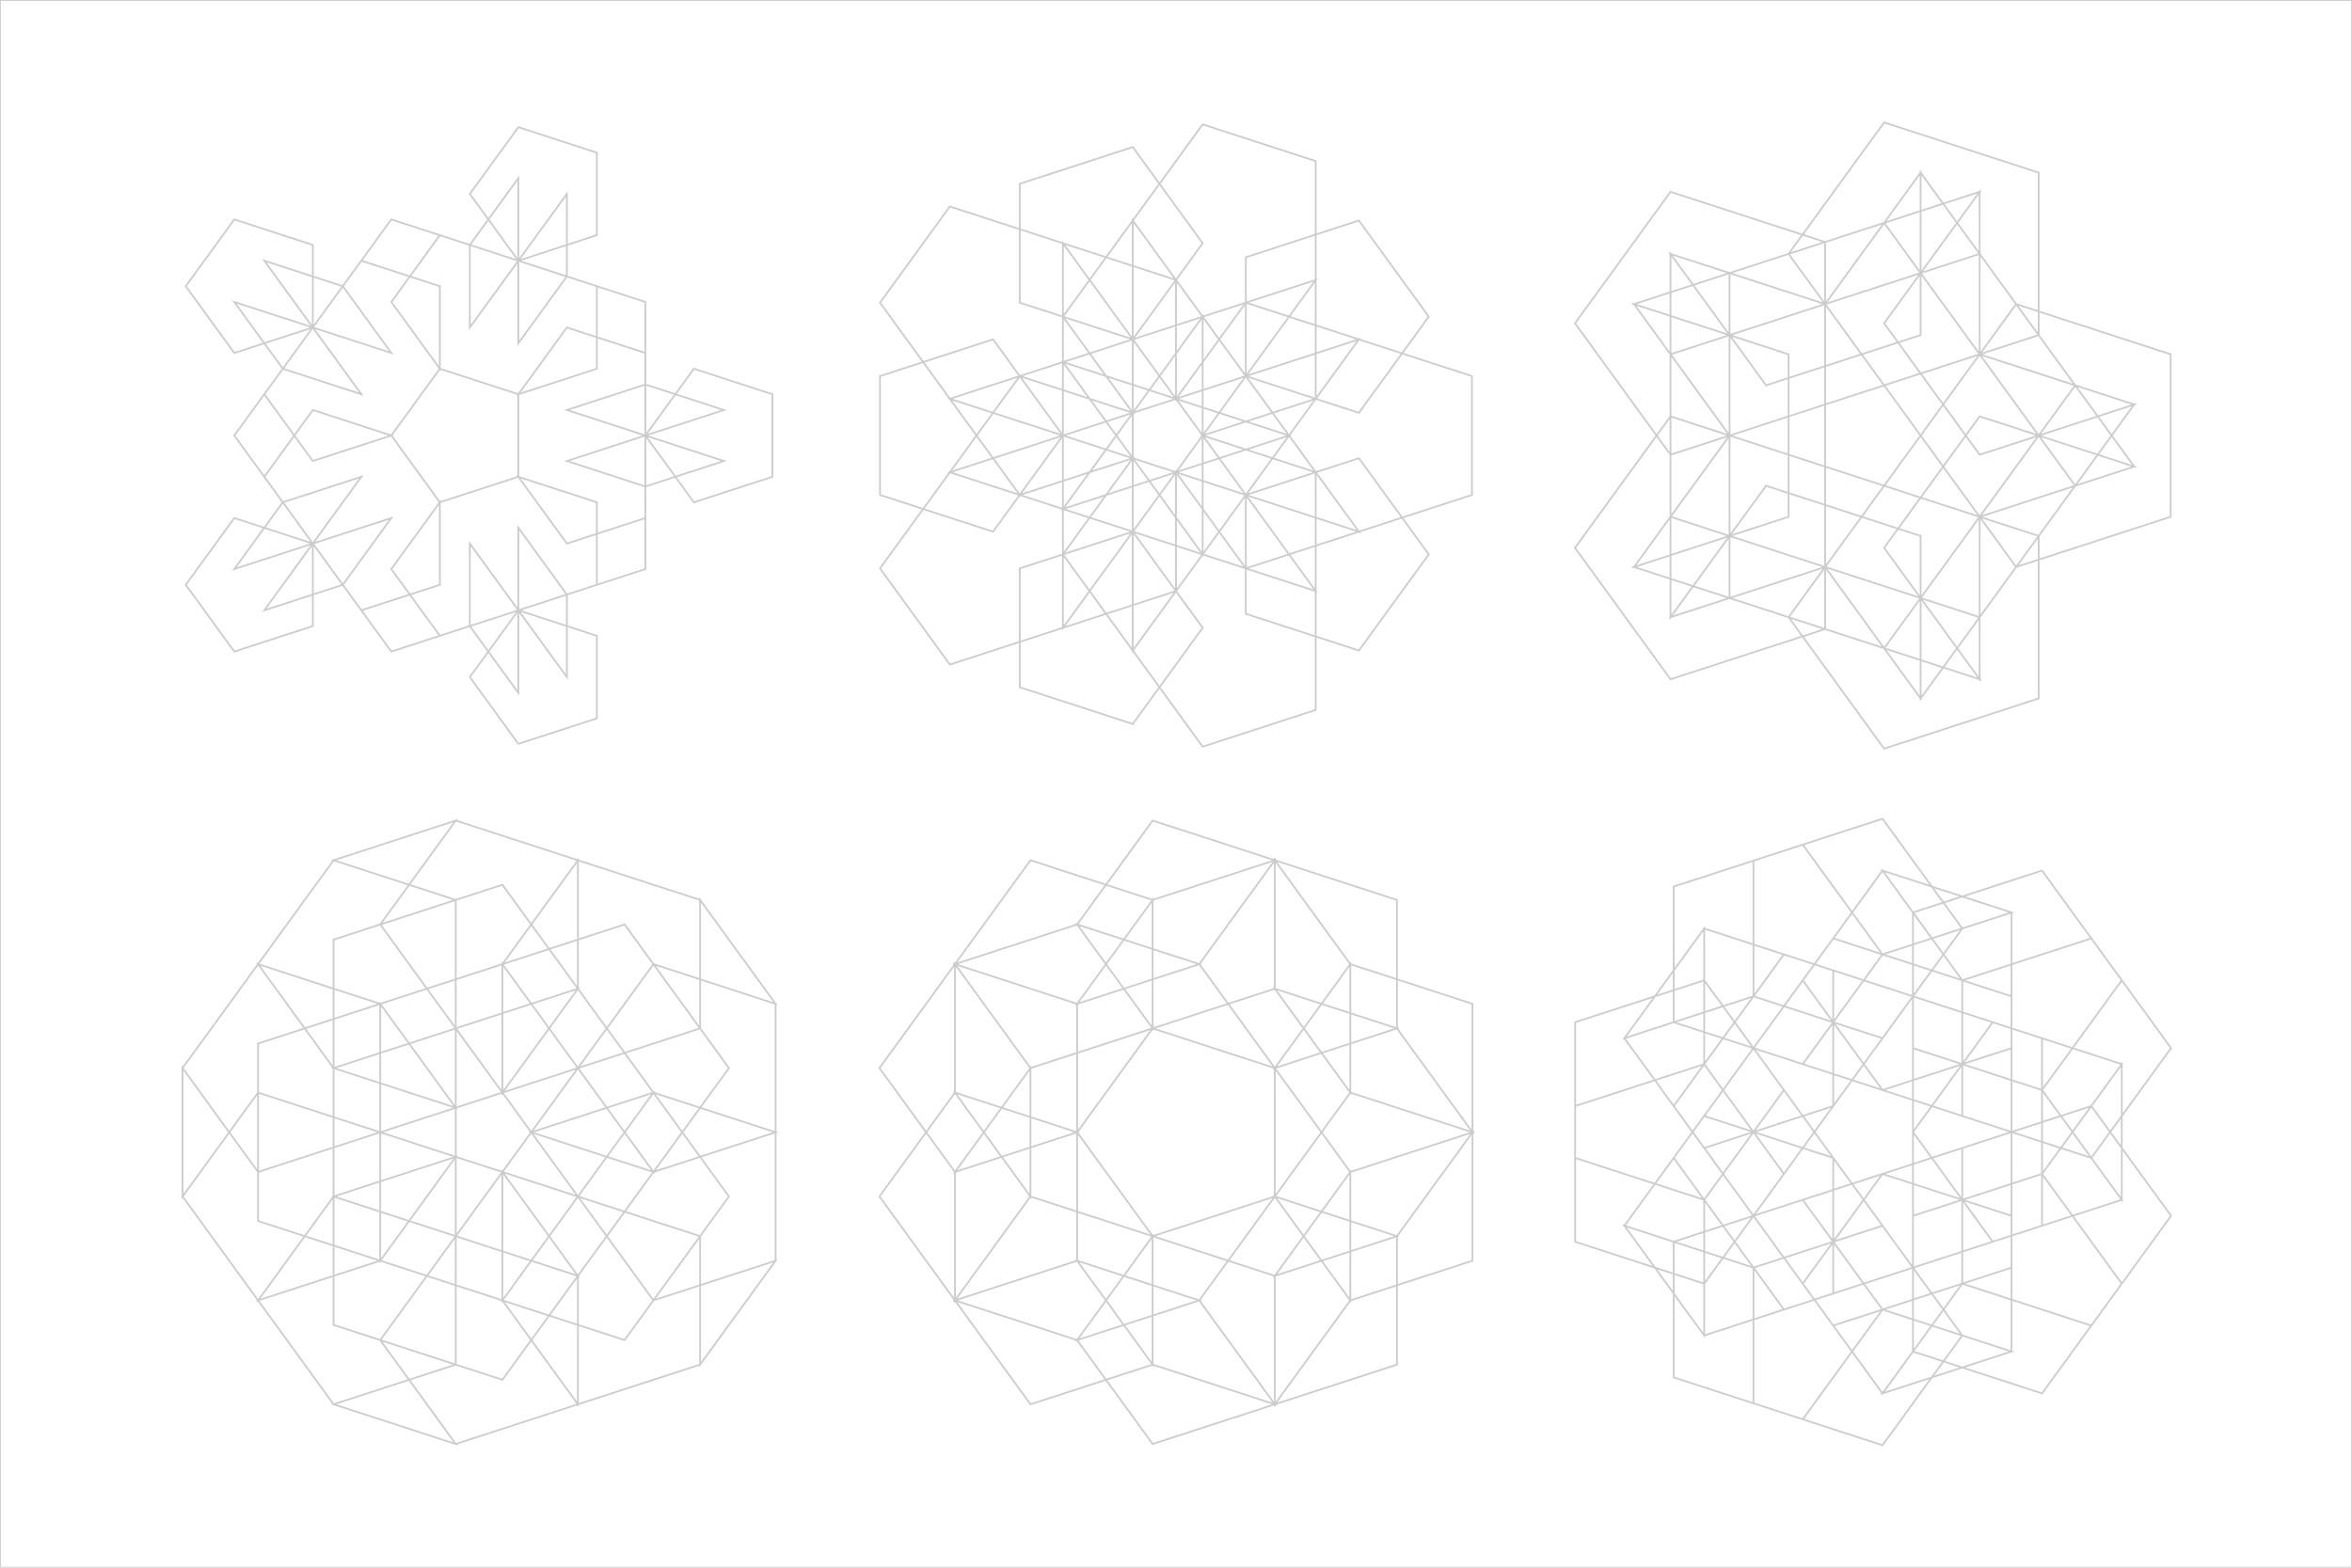 <svg version="1.1" xmlns="http://www.w3.org/2000/svg" xmlns:xlink="http://www.w3.org/1999/xlink" width="1350" height="900"><defs/><g><path fill="rgb(0,0,0)" stroke="#cccccc" paint-order="fill stroke markers" d=" M 0 0 L 1350 0 L 1350 900 L 0 900 Z" fill-opacity="0" stroke-miterlimit="10"/><path fill="rgb(0,0,0)" stroke="#cccccc" paint-order="fill stroke markers" d=" M 342.583 87.642 L 342.583 87.643 L 342.584 87.643 L 342.584 135.025 L 342.583 135.025 L 342.583 135.026 L 325.371 140.618 L 325.371 158.715 L 370.433 173.356 L 370.434 173.357 L 370.434 220.739 L 387.645 226.331 L 398.283 211.69 L 398.283 211.689 L 398.284 211.689 L 443.347 226.331 L 443.347 226.332 L 443.347 273.714 L 443.347 273.715 L 398.284 288.357 L 398.283 288.356 L 387.645 273.715 L 370.434 279.307 L 370.434 326.688 L 370.433 326.689 L 325.371 341.331 L 325.371 359.428 L 342.583 365.02 L 342.584 365.021 L 342.584 412.403 L 342.583 412.404 L 297.52 427.046 L 297.519 427.045 L 297.519 427.045 L 269.669 388.713 L 269.669 388.711 L 280.306 374.07 L 269.669 359.43 L 224.607 374.071 L 224.606 374.071 L 196.756 335.739 L 179.545 341.331 L 179.545 359.428 L 179.544 359.429 L 134.481 374.071 L 134.48 374.071 L 106.63 335.738 L 106.63 335.737 L 106.63 335.737 L 134.48 297.404 L 134.481 297.404 L 151.693 302.996 L 162.33 288.356 L 134.48 250.023 L 134.48 250.022 L 162.33 211.69 L 151.693 197.05 L 134.481 202.642 L 134.48 202.642 L 106.63 164.309 L 106.63 164.308 L 134.48 125.975 L 134.481 125.975 L 134.481 125.975 L 179.544 140.616 L 179.545 140.617 L 179.545 158.715 L 196.756 164.307 L 224.606 125.975 L 224.607 125.975 L 224.607 125.975 L 269.669 140.616 L 280.306 125.976 L 269.669 111.334 L 269.669 111.333 L 297.519 73 L 297.52 73 Z M 297.521 397.761 L 297.52 397.762 L 297.519 397.762 L 280.307 374.072 L 269.671 388.712 L 297.52 427.044 L 342.582 412.402 L 342.582 365.022 L 325.371 359.43 L 325.371 388.712 L 325.37 388.713 L 325.369 388.713 L 297.521 350.382 Z M 280.309 374.07 L 297.519 397.758 L 297.519 350.382 Z M 325.369 388.709 L 325.369 359.429 L 297.523 350.381 Z M 106.632 335.737 L 134.481 374.069 L 179.543 359.428 L 179.543 341.332 L 151.694 350.38 L 151.693 350.38 L 151.693 350.379 L 179.541 312.048 L 134.481 326.689 L 134.48 326.689 L 134.48 326.688 L 151.692 302.998 L 134.481 297.406 Z M 207.396 350.38 L 224.607 374.069 L 252.455 365.021 L 235.244 341.331 Z M 269.671 359.429 L 280.307 374.068 L 297.517 350.381 Z M 252.458 288.356 L 252.458 335.737 L 252.457 335.738 L 235.246 341.331 L 252.457 365.02 L 269.669 359.428 L 269.669 312.047 L 269.669 312.046 L 269.67 312.046 L 297.519 350.376 L 297.519 302.997 L 297.52 302.996 L 297.521 302.997 L 325.371 341.329 L 342.582 335.737 L 342.582 306.455 L 325.371 312.047 L 325.369 312.047 L 297.52 273.715 Z M 269.671 359.427 L 297.518 350.379 L 269.671 312.05 Z M 297.523 350.379 L 325.369 359.427 L 325.369 341.332 Z M 179.544 264.666 L 179.543 264.665 L 168.906 250.025 L 151.695 273.714 L 162.332 288.354 L 207.394 273.713 L 207.395 273.713 L 207.395 273.714 L 179.547 312.045 L 224.606 297.404 L 224.608 297.404 L 224.608 297.405 L 196.758 335.737 L 207.395 350.378 L 235.243 341.33 L 224.606 326.689 L 224.606 326.688 L 252.456 288.356 L 224.606 250.024 Z M 297.521 350.378 L 325.369 341.33 L 297.521 303 Z M 151.696 350.377 L 179.543 341.329 L 179.543 312.05 Z M 224.608 326.688 L 235.245 341.329 L 252.456 335.737 L 252.456 288.359 Z M 179.545 341.329 L 196.755 335.737 L 179.545 312.05 Z M 342.584 306.455 L 342.584 335.736 L 370.432 326.688 L 370.432 297.406 Z M 179.546 312.047 L 196.756 335.736 L 224.604 297.407 Z M 134.484 326.686 L 179.541 312.047 L 151.694 302.999 Z M 325.371 312.045 L 342.582 306.453 L 342.582 288.356 L 297.523 273.716 Z M 162.333 288.356 L 179.544 312.045 L 207.392 273.716 Z M 151.695 302.997 L 179.541 312.045 L 162.331 288.357 Z M 342.584 211.69 L 342.583 211.691 L 297.521 226.333 L 297.521 273.713 L 342.583 288.355 L 342.584 288.356 L 342.584 306.452 L 370.432 297.404 L 370.432 279.307 L 325.37 264.666 L 325.369 264.664 L 325.37 264.664 L 370.43 250.023 L 325.37 235.382 L 325.369 235.381 L 325.37 235.38 L 370.432 220.739 L 370.432 202.642 L 342.584 193.593 Z M 224.608 250.023 L 252.457 288.354 L 297.519 273.713 L 297.519 226.333 L 252.457 211.691 Z M 387.647 226.331 L 415.496 235.38 L 415.497 235.381 L 415.496 235.382 L 370.436 250.023 L 415.496 264.664 L 415.497 264.665 L 415.496 264.666 L 387.647 273.714 L 398.284 288.354 L 443.345 273.713 L 443.345 226.333 L 398.284 211.691 Z M 370.434 279.305 L 387.644 273.713 L 370.434 250.026 Z M 325.373 264.665 L 370.432 279.305 L 370.432 250.024 Z M 387.646 273.713 L 415.493 264.665 L 370.436 250.025 Z M 134.482 250.023 L 151.694 273.712 L 168.905 250.023 L 151.694 226.334 Z M 168.907 250.023 L 179.544 264.663 L 224.603 250.023 L 179.544 235.382 Z M 196.758 164.308 L 224.608 202.64 L 224.607 202.642 L 224.606 202.642 L 179.547 188.001 L 207.395 226.331 L 207.395 226.333 L 207.394 226.333 L 162.332 211.691 L 151.695 226.332 L 168.906 250.021 L 179.543 235.38 L 179.544 235.38 L 224.606 250.022 L 252.456 211.69 L 224.606 173.358 L 224.606 173.357 L 235.243 158.716 L 207.395 149.668 Z M 325.373 235.381 L 370.432 250.022 L 370.432 220.741 Z M 370.436 250.021 L 415.493 235.381 L 387.646 226.333 Z M 370.434 250.02 L 387.644 226.332 L 370.434 220.741 Z M 235.246 158.715 L 252.457 164.307 L 252.458 164.308 L 252.458 211.689 L 297.52 226.331 L 325.369 187.999 L 325.371 187.998 L 342.582 193.591 L 342.582 164.309 L 325.371 158.717 L 297.521 197.049 L 297.519 197.049 L 297.519 197.048 L 297.519 149.67 L 269.67 188 L 269.669 188 L 269.669 187.999 L 269.669 140.618 L 252.457 135.026 Z M 162.333 211.69 L 207.392 226.33 L 179.544 188.001 Z M 297.523 226.33 L 342.582 211.689 L 342.582 193.593 L 325.371 188 Z M 151.695 197.049 L 162.331 211.688 L 179.541 188.001 Z M 224.608 173.357 L 252.456 211.687 L 252.456 164.309 L 235.245 158.717 Z M 106.632 164.308 L 134.481 202.64 L 151.692 197.048 L 134.48 173.358 L 134.48 173.357 L 134.481 173.356 L 179.541 187.997 L 151.693 149.667 L 151.693 149.666 L 151.694 149.666 L 179.543 158.714 L 179.543 140.618 L 134.481 125.977 Z M 342.584 193.591 L 370.432 202.64 L 370.432 173.358 L 342.584 164.31 Z M 179.546 187.999 L 224.604 202.639 L 196.756 164.31 Z M 151.694 197.047 L 179.541 187.999 L 134.484 173.359 Z M 297.521 197.045 L 325.369 158.716 L 297.521 149.668 Z M 179.545 187.996 L 196.755 164.309 L 179.545 158.717 Z M 269.671 187.996 L 297.518 149.667 L 269.671 140.619 Z M 179.543 187.996 L 179.543 158.716 L 151.696 149.668 Z M 207.396 149.666 L 235.244 158.714 L 252.455 135.025 L 224.607 125.977 Z M 297.523 149.667 L 325.369 158.714 L 325.369 140.619 Z M 297.523 149.665 L 325.369 140.617 L 325.369 111.337 Z M 269.671 140.617 L 297.517 149.665 L 280.307 125.977 Z M 280.309 125.976 L 297.519 149.663 L 297.519 102.288 Z M 269.671 111.334 L 280.307 125.974 L 297.519 102.284 L 297.52 102.284 L 297.521 102.285 L 297.521 149.663 L 325.369 111.333 L 325.371 111.333 L 325.371 111.334 L 325.371 140.616 L 342.582 135.024 L 342.582 87.644 L 297.52 73.002 Z" fill-opacity="0" stroke-miterlimit="10"/><path fill="rgb(0,0,0)" stroke="#cccccc" paint-order="fill stroke markers" d=" M 755.193 92.487 L 755.194 92.488 L 755.194 134.655 L 779.979 126.602 L 779.98 126.602 L 779.98 126.602 L 820.085 181.802 L 820.085 181.803 L 804.767 202.886 L 844.871 215.917 L 844.871 215.918 L 844.871 284.148 L 844.871 284.149 L 804.767 297.18 L 820.085 318.263 L 820.085 318.264 L 820.085 318.264 L 779.98 373.464 L 779.979 373.464 L 755.194 365.411 L 755.194 407.578 L 755.193 407.579 L 690.302 428.663 L 690.301 428.663 L 665.516 394.549 L 650.198 415.632 L 650.197 415.632 L 650.197 415.633 L 585.306 394.548 L 585.305 394.547 L 585.305 368.487 L 545.202 381.517 L 545.201 381.517 L 505.096 326.317 L 505.096 326.316 L 529.881 292.202 L 505.096 284.149 L 505.096 284.148 L 505.096 215.918 L 505.096 215.917 L 529.881 207.864 L 505.096 173.75 L 505.096 173.748 L 545.201 118.549 L 545.201 118.549 L 545.202 118.549 L 585.305 131.579 L 585.305 105.519 L 585.306 105.518 L 585.306 105.518 L 650.197 84.433 L 650.198 84.434 L 665.516 105.517 L 690.301 71.403 L 690.302 71.402 Z M 674.985 339.348 L 690.303 360.432 L 690.303 360.432 L 690.303 360.433 L 665.517 394.547 L 690.303 428.661 L 755.192 407.577 L 755.192 365.41 L 715.088 352.38 L 715.087 352.379 L 715.087 326.318 L 690.303 318.265 Z M 585.307 368.486 L 585.307 394.547 L 650.197 415.63 L 665.515 394.547 L 634.878 352.38 Z M 650.199 373.463 L 665.516 394.546 L 690.301 360.432 L 674.983 339.349 Z M 569.988 305.233 L 569.987 305.233 L 529.883 292.203 L 505.098 326.317 L 545.202 381.515 L 585.305 368.485 L 585.305 326.317 L 585.306 326.316 L 610.091 318.263 L 610.091 292.202 L 585.307 284.149 Z M 755.194 313.287 L 755.194 365.409 L 779.979 373.462 L 820.083 318.263 L 804.765 297.18 Z M 650.198 347.402 L 650.198 373.46 L 674.981 339.35 Z M 634.88 352.379 L 650.196 373.46 L 650.196 347.403 Z M 585.307 326.318 L 585.307 368.484 L 610.091 360.431 L 610.091 318.265 Z M 715.089 352.378 L 755.192 365.408 L 755.192 339.348 L 715.089 326.318 Z M 610.095 360.43 L 634.877 352.378 L 625.411 339.349 Z M 610.093 360.429 L 625.41 339.348 L 610.093 318.266 Z M 625.412 339.348 L 634.879 352.377 L 650.196 347.401 L 650.196 305.236 Z M 650.198 347.4 L 674.982 339.347 L 650.198 305.236 Z M 610.094 318.264 L 625.411 339.346 L 650.195 305.234 Z M 715.091 326.317 L 755.19 339.346 L 739.874 318.265 Z M 674.984 339.345 L 690.3 318.264 L 674.984 313.287 Z M 739.876 318.264 L 755.192 339.345 L 755.192 313.287 Z M 674.982 339.345 L 674.982 313.287 L 650.2 305.234 Z M 715.089 326.315 L 739.873 318.263 L 715.089 284.151 Z M 690.304 318.263 L 715.086 326.315 L 699.77 305.234 Z M 699.771 305.233 L 715.087 326.314 L 715.087 284.151 Z M 739.875 318.262 L 755.192 313.285 L 755.192 297.18 L 715.091 284.15 Z M 610.095 318.261 L 650.194 305.233 L 625.412 297.18 Z M 674.984 313.285 L 690.299 318.261 L 674.984 297.182 Z M 610.093 318.26 L 625.41 297.18 L 610.093 292.203 Z M 674.984 297.179 L 690.301 318.26 L 690.301 292.202 L 674.984 271.12 Z M 690.303 318.26 L 699.768 305.233 L 690.303 292.205 Z M 755.194 313.285 L 779.976 305.233 L 755.194 297.18 Z M 650.199 305.232 L 674.982 313.285 L 674.982 297.179 L 665.516 284.15 Z M 529.884 292.201 L 569.987 305.231 L 585.305 284.149 L 545.202 271.118 Z M 755.195 271.118 L 779.98 305.231 L 804.764 297.178 L 779.979 263.065 Z M 634.879 284.149 L 625.413 297.178 L 650.196 305.231 L 650.196 279.172 Z M 690.303 292.201 L 699.77 305.231 L 715.087 284.149 L 690.303 276.096 Z M 755.194 297.178 L 779.977 305.231 L 755.194 271.12 Z M 650.198 279.172 L 650.198 305.229 L 665.515 284.148 L 659.664 276.096 Z M 779.98 237.003 L 779.979 237.003 L 755.193 228.95 L 739.876 250.033 L 755.193 271.116 L 779.979 263.063 L 779.98 263.063 L 804.766 297.178 L 844.869 284.147 L 844.869 215.918 L 804.766 202.888 Z M 610.096 292.202 L 625.411 297.178 L 634.876 284.15 Z M 715.091 284.148 L 755.192 297.178 L 755.192 271.119 Z M 665.517 284.148 L 674.982 297.176 L 674.982 271.12 Z M 505.098 215.918 L 505.098 284.147 L 529.882 292.2 L 560.519 250.033 L 529.882 207.865 Z M 585.31 284.148 L 610.091 292.2 L 610.091 276.096 Z M 625.412 271.118 L 610.095 292.2 L 634.878 284.147 L 650.195 263.066 Z M 690.301 292.199 L 690.301 276.095 L 674.986 271.119 Z M 610.093 276.095 L 610.093 292.199 L 625.409 271.119 Z M 569.989 263.064 L 585.306 284.146 L 610.09 250.035 Z M 699.771 263.064 L 715.088 284.146 L 730.405 263.064 L 715.088 258.088 Z M 659.666 276.095 L 665.516 284.146 L 674.981 271.119 Z M 634.881 284.146 L 650.196 279.17 L 650.196 263.067 Z M 690.303 266.141 L 690.303 276.094 L 715.086 284.146 L 699.769 263.065 Z M 545.205 271.117 L 585.304 284.146 L 569.987 263.065 Z M 585.309 284.146 L 610.091 276.094 L 610.091 250.036 Z M 715.091 284.146 L 755.19 271.117 L 730.407 263.065 Z M 650.198 279.169 L 659.663 276.094 L 650.198 263.067 Z M 659.665 276.093 L 674.98 271.117 L 650.2 263.066 Z M 674.987 271.117 L 690.301 276.093 L 690.301 266.141 Z M 610.093 276.093 L 625.411 271.116 L 634.877 258.087 L 610.093 250.034 Z M 650.198 237.003 L 650.198 263.063 L 674.983 271.116 L 690.301 250.033 L 674.983 228.95 Z M 545.204 271.115 L 569.986 263.063 L 560.52 250.035 Z M 625.414 271.115 L 650.194 263.064 L 634.879 258.088 Z M 674.986 271.115 L 690.301 266.139 L 690.301 250.036 Z M 730.409 263.063 L 755.19 271.115 L 739.874 250.035 Z M 690.303 266.139 L 699.768 263.063 L 690.303 250.036 Z M 560.521 250.033 L 569.988 263.063 L 610.089 250.033 L 569.988 237.003 Z M 699.77 263.063 L 715.085 258.086 L 690.305 250.035 Z M 715.091 258.086 L 730.407 263.063 L 739.872 250.035 Z M 634.88 258.086 L 650.195 263.062 L 640.73 250.035 Z M 640.731 250.033 L 650.196 263.061 L 650.196 237.005 Z M 690.305 250.033 L 715.088 258.085 L 739.871 250.033 L 715.088 241.98 Z M 610.096 250.033 L 634.878 258.085 L 640.729 250.033 L 634.878 241.981 Z M 610.093 250.032 L 634.877 241.979 L 625.411 228.949 L 610.093 223.973 Z M 730.409 237.003 L 739.874 250.031 L 755.19 228.95 Z M 560.52 250.031 L 569.986 237.003 L 545.204 228.95 Z M 634.88 241.98 L 640.73 250.031 L 650.195 237.004 Z M 690.305 250.031 L 715.085 241.979 L 699.77 237.003 Z M 569.989 237.002 L 610.09 250.031 L 585.306 215.919 Z M 715.091 241.979 L 739.872 250.031 L 730.407 237.003 Z M 690.301 250.03 L 690.301 233.927 L 674.986 228.95 Z M 610.091 250.03 L 610.091 223.972 L 585.309 215.92 Z M 690.303 250.03 L 699.768 237.003 L 690.303 233.927 Z M 699.771 237.002 L 715.088 241.978 L 730.405 237.002 L 715.088 215.919 Z M 634.879 241.978 L 650.194 237.002 L 625.414 228.95 Z M 545.205 228.949 L 569.987 237.001 L 585.304 215.92 Z M 690.303 223.972 L 690.303 233.925 L 699.769 237.001 L 715.086 215.92 Z M 730.407 237.001 L 755.19 228.949 L 715.091 215.92 Z M 755.195 228.948 L 779.979 237.001 L 804.764 202.887 L 779.98 194.835 Z M 650.2 237 L 674.98 228.949 L 659.665 223.972 Z M 625.412 228.948 L 650.195 237 L 634.878 215.919 L 610.095 207.866 Z M 650.198 236.999 L 659.663 223.972 L 650.198 220.896 Z M 650.196 236.999 L 650.196 220.896 L 634.881 215.92 Z M 674.987 228.949 L 690.301 233.925 L 690.301 223.973 Z M 529.884 207.865 L 545.202 228.947 L 585.305 215.917 L 569.987 194.835 Z M 715.091 215.918 L 755.192 228.947 L 755.192 202.888 Z M 610.093 223.971 L 625.409 228.947 L 610.093 207.867 Z M 659.666 223.971 L 674.981 228.947 L 665.516 215.919 Z M 674.986 228.947 L 690.301 223.971 L 690.301 207.867 Z M 674.984 202.887 L 674.984 228.946 L 690.301 207.864 L 690.301 181.806 Z M 755.194 202.888 L 755.194 228.946 L 779.977 194.835 Z M 665.517 215.918 L 674.982 228.946 L 674.982 202.89 Z M 650.198 220.894 L 659.664 223.97 L 665.515 215.918 L 650.198 194.836 Z M 690.303 207.865 L 690.303 223.97 L 715.087 215.917 L 699.77 194.835 Z M 585.31 215.918 L 610.091 223.97 L 610.091 207.866 Z M 625.413 202.887 L 634.879 215.917 L 650.196 220.894 L 650.196 194.835 Z M 505.098 173.749 L 529.883 207.863 L 569.987 194.832 L 569.988 194.833 L 569.988 194.833 L 585.307 215.917 L 610.091 207.864 L 610.091 181.803 L 585.306 173.75 L 585.305 173.749 L 585.305 131.581 L 545.202 118.551 Z M 650.199 194.834 L 665.516 215.916 L 674.982 202.887 L 674.982 186.781 Z M 610.096 207.864 L 634.876 215.916 L 625.411 202.888 Z M 715.091 215.916 L 755.192 202.886 L 755.192 186.781 L 739.875 181.804 Z M 699.771 194.833 L 715.087 215.915 L 715.087 173.752 Z M 715.089 215.915 L 739.873 181.803 L 715.089 173.75 Z M 610.093 207.863 L 625.41 202.886 L 610.093 181.806 Z M 690.303 207.861 L 699.768 194.833 L 690.303 181.806 Z M 625.412 202.886 L 650.194 194.833 L 610.095 181.804 Z M 755.194 134.657 L 755.194 186.779 L 804.765 202.886 L 820.083 181.803 L 779.979 126.604 Z M 755.194 202.886 L 779.976 194.833 L 755.194 186.781 Z M 674.984 186.781 L 674.984 202.884 L 690.299 181.804 Z M 690.304 181.803 L 699.77 194.832 L 715.086 173.751 Z M 650.2 194.831 L 674.982 186.779 L 674.982 160.721 Z M 610.094 181.802 L 650.195 194.831 L 625.411 160.72 Z M 625.412 160.718 L 650.196 194.83 L 650.196 152.665 L 634.879 147.689 Z M 650.198 194.83 L 674.982 160.719 L 650.198 152.666 Z M 739.876 181.802 L 755.192 186.779 L 755.192 160.721 Z M 674.984 186.779 L 690.3 181.802 L 674.984 160.721 Z M 665.517 105.519 L 690.303 139.633 L 690.303 139.634 L 674.985 160.718 L 690.303 181.801 L 715.087 173.748 L 715.087 147.687 L 715.088 147.686 L 755.192 134.656 L 755.192 92.488 L 690.303 71.405 Z M 715.091 173.749 L 739.874 181.801 L 755.19 160.72 Z M 585.307 173.748 L 610.091 181.801 L 610.091 139.635 L 585.307 131.582 Z M 610.093 181.799 L 625.41 160.718 L 610.093 139.637 Z M 715.089 147.688 L 715.089 173.748 L 755.192 160.717 L 755.192 134.658 Z M 625.411 160.716 L 634.877 147.688 L 610.095 139.636 Z M 650.199 126.603 L 674.983 160.716 L 690.301 139.634 L 665.516 105.52 Z M 650.198 152.664 L 674.981 160.716 L 650.198 126.606 Z M 634.88 147.687 L 650.196 152.663 L 650.196 126.606 Z M 585.307 105.519 L 585.307 131.58 L 634.878 147.686 L 665.515 105.519 L 650.197 84.435 Z" fill-opacity="0" stroke-miterlimit="10"/><path fill="rgb(0,0,0)" stroke="#cccccc" paint-order="fill stroke markers" d=" M 1170.164 99.113 L 1170.165 99.114 L 1170.165 178.784 L 1245.936 203.404 L 1245.937 203.405 L 1245.937 296.685 L 1245.936 296.686 L 1170.165 321.306 L 1170.165 400.976 L 1170.164 400.977 L 1081.449 429.802 L 1081.448 429.802 L 1034.619 365.347 L 958.848 389.967 L 958.847 389.966 L 904.018 314.501 L 904.018 314.5 L 950.847 250.045 L 904.018 185.59 L 904.018 185.589 L 958.847 110.124 L 958.848 110.123 L 1034.619 134.743 L 1081.448 70.288 L 1081.449 70.288 Z M 1157.221 325.511 L 1136.279 354.336 L 1136.279 389.966 L 1136.279 389.966 L 1136.279 389.966 L 1136.278 389.967 L 1136.278 389.967 L 1136.278 389.967 L 1136.278 389.967 L 1115.336 383.162 L 1102.393 400.977 L 1102.392 400.977 L 1102.392 400.977 L 1102.392 400.977 L 1102.391 400.977 L 1102.391 400.977 L 1102.391 400.977 L 1081.448 372.152 L 1047.563 361.142 L 1034.621 365.347 L 1081.449 429.8 L 1170.163 400.975 L 1170.163 321.306 Z M 1102.393 400.973 L 1115.334 383.162 L 1102.393 378.957 Z M 1102.391 400.973 L 1102.391 378.956 L 1081.452 372.153 Z M 904.02 314.5 L 958.848 389.965 L 1034.618 365.345 L 1026.62 354.337 L 992.734 343.327 L 958.848 354.337 L 958.848 354.337 L 958.847 354.337 L 958.847 354.336 L 958.847 354.336 L 958.847 354.336 L 958.847 354.336 L 958.847 332.316 L 937.905 325.511 L 937.905 325.511 L 937.905 325.511 L 937.905 325.511 L 937.904 325.51 L 937.904 325.51 L 937.904 325.51 L 958.847 296.685 L 958.847 261.056 L 950.849 250.047 Z M 1115.337 383.16 L 1136.275 389.964 L 1123.335 372.152 Z M 1123.336 372.151 L 1136.277 389.963 L 1136.277 354.339 Z M 1102.393 378.955 L 1115.335 383.16 L 1123.333 372.151 L 1102.393 343.329 Z M 1081.451 372.15 L 1102.391 378.954 L 1102.391 343.329 Z M 1123.335 372.149 L 1136.276 354.336 L 1102.394 343.327 Z M 1081.449 372.149 L 1102.39 343.326 L 1047.566 325.512 Z M 1047.564 361.14 L 1081.446 372.149 L 1047.564 325.514 Z M 1034.62 365.345 L 1047.56 361.14 L 1026.623 354.338 Z M 1026.622 354.335 L 1047.562 361.139 L 1047.562 325.514 Z M 992.737 343.325 L 1026.62 354.335 L 1047.56 325.512 Z M 1102.393 343.325 L 1136.277 354.334 L 1136.277 296.688 Z M 958.851 354.334 L 992.731 343.325 L 971.792 336.522 Z M 1136.279 354.333 L 1157.219 325.511 L 1136.279 296.688 Z M 958.849 354.333 L 971.79 336.521 L 958.849 332.317 Z M 971.793 336.52 L 992.733 343.324 L 992.733 307.699 Z M 992.735 343.324 L 1047.56 325.511 L 992.735 307.697 Z M 1047.565 325.51 L 1102.389 343.324 L 1081.448 314.501 L 1081.448 314.5 L 1089.447 303.491 L 1068.506 296.686 Z M 1081.45 314.5 L 1102.391 343.322 L 1102.391 307.696 L 1089.449 303.491 Z M 1089.45 303.489 L 1102.392 307.695 L 1102.393 307.696 L 1102.393 343.322 L 1136.276 296.686 L 1102.392 285.676 Z M 958.849 318.707 L 958.849 332.315 L 971.791 336.52 L 992.731 307.697 Z M 937.908 325.511 L 958.847 332.314 L 958.847 318.707 Z M 1026.621 296.685 L 1026.62 296.686 L 992.737 307.696 L 1047.562 325.509 L 1047.562 289.881 L 1026.621 283.077 Z M 1157.221 325.509 L 1170.162 307.696 L 1136.281 296.687 Z M 937.908 325.509 L 958.847 318.705 L 958.847 296.688 Z M 1157.223 325.509 L 1170.163 321.304 L 1170.163 307.699 Z M 1047.564 325.507 L 1068.504 296.686 L 1047.564 289.882 Z M 1170.165 192.394 L 1191.107 221.219 L 1224.993 232.229 L 1224.993 232.229 L 1224.994 232.23 L 1224.994 232.23 L 1224.994 232.23 L 1224.994 232.23 L 1224.994 232.231 L 1212.051 250.045 L 1224.994 267.859 L 1224.994 267.86 L 1224.994 267.86 L 1224.994 267.861 L 1224.994 267.861 L 1224.993 267.861 L 1224.993 267.861 L 1191.107 278.871 L 1170.165 307.696 L 1170.165 321.304 L 1245.935 296.685 L 1245.935 203.406 L 1170.165 178.787 Z M 958.849 318.704 L 992.731 307.696 L 958.849 296.687 Z M 1136.281 296.685 L 1170.164 307.694 L 1191.104 278.872 Z M 958.85 296.685 L 992.733 307.694 L 992.733 250.048 Z M 992.737 307.694 L 1026.619 296.685 L 1026.619 283.077 L 1013.677 278.871 Z M 992.735 307.692 L 1013.676 278.87 L 1013.677 278.869 L 1026.619 283.074 L 1026.619 261.056 L 992.735 250.046 Z M 1068.507 296.685 L 1089.448 303.489 L 1102.39 285.676 L 1081.449 278.871 Z M 1047.564 289.88 L 1068.505 296.684 L 1081.447 278.871 L 1047.564 267.861 Z M 1115.336 267.86 L 1136.278 296.684 L 1170.161 250.047 L 1136.278 261.056 L 1136.277 261.056 L 1128.278 250.047 Z M 1136.281 296.683 L 1191.105 278.87 L 1170.164 250.047 Z M 1102.393 285.674 L 1136.275 296.683 L 1115.335 267.862 Z M 958.849 261.056 L 958.849 296.682 L 992.731 250.047 Z M 1026.621 283.075 L 1047.562 289.879 L 1047.562 267.861 L 1026.621 261.057 Z M 1081.451 278.87 L 1102.391 285.674 L 1115.334 267.86 L 1102.392 250.047 Z M 1047.564 232.231 L 1047.564 267.859 L 1081.449 278.869 L 1102.391 250.045 L 1081.449 221.221 Z M 1191.107 278.869 L 1204.048 261.056 L 1170.167 250.047 Z M 1191.109 278.868 L 1224.99 267.86 L 1204.05 261.056 Z M 1026.621 239.036 L 1026.621 261.055 L 1047.562 267.859 L 1047.562 232.231 Z M 1102.393 250.045 L 1115.335 267.858 L 1128.277 250.045 L 1115.335 232.232 Z M 1204.052 261.055 L 1224.99 267.858 L 1212.05 250.047 Z M 1170.167 250.045 L 1204.05 261.054 L 1212.048 250.045 L 1204.05 239.036 Z M 1128.28 250.045 L 1136.278 261.054 L 1170.161 250.045 L 1136.278 239.036 Z M 992.737 250.045 L 1026.619 261.054 L 1026.619 239.036 Z M 958.849 261.054 L 992.731 250.045 L 958.849 239.036 Z M 950.85 250.045 L 958.847 261.052 L 958.847 239.038 Z M 992.735 250.044 L 1026.619 239.034 L 1026.619 217.016 L 1013.677 221.221 L 1013.676 221.22 L 992.735 192.398 Z M 904.02 185.59 L 950.849 250.043 L 958.847 239.034 L 958.847 203.405 L 937.904 174.58 L 937.904 174.58 L 937.904 174.579 L 937.904 174.579 L 937.904 174.579 L 937.905 174.579 L 937.905 174.579 L 958.847 167.774 L 958.847 145.754 L 958.847 145.754 L 958.847 145.754 L 958.847 145.754 L 958.848 145.753 L 958.848 145.753 L 958.848 145.753 L 992.734 156.764 L 1026.62 145.754 L 1034.618 134.745 L 958.848 110.126 Z M 1115.336 232.23 L 1128.278 250.043 L 1136.277 239.034 L 1136.278 239.034 L 1170.161 250.043 L 1136.278 203.407 Z M 1204.052 239.035 L 1212.05 250.043 L 1224.99 232.232 Z M 1170.164 250.043 L 1191.105 221.22 L 1136.281 203.407 Z M 1081.451 221.22 L 1102.392 250.043 L 1115.334 232.23 L 1102.391 214.416 Z M 958.849 239.034 L 992.731 250.043 L 958.849 203.408 Z M 1170.167 250.043 L 1204.048 239.034 L 1191.107 221.222 Z M 958.85 203.405 L 992.733 250.042 L 992.733 192.396 Z M 1204.05 239.034 L 1224.99 232.23 L 1191.109 221.222 Z M 1026.621 217.015 L 1026.621 239.033 L 1047.562 232.229 L 1047.562 210.211 Z M 1047.564 210.21 L 1047.564 232.229 L 1081.447 221.219 L 1068.505 203.406 Z M 1102.393 214.416 L 1115.335 232.228 L 1136.275 203.407 Z M 1013.677 221.219 L 1026.619 217.014 L 1026.619 203.406 L 992.737 192.396 Z M 1068.507 203.405 L 1081.449 221.219 L 1102.39 214.415 L 1089.448 196.601 Z M 1136.281 203.405 L 1191.104 221.218 L 1170.164 192.396 Z M 992.737 192.395 L 1026.62 203.404 L 1026.621 203.405 L 1026.621 217.013 L 1047.562 210.209 L 1047.562 174.581 Z M 1102.393 192.395 L 1102.392 192.396 L 1089.45 196.601 L 1102.392 214.414 L 1136.276 203.404 L 1102.393 156.768 Z M 1047.564 210.208 L 1068.504 203.404 L 1047.564 174.583 Z M 1047.565 174.58 L 1068.506 203.404 L 1089.447 196.6 L 1081.448 185.59 L 1081.448 185.589 L 1102.389 156.767 Z M 958.849 203.403 L 992.731 192.395 L 958.849 181.386 Z M 1136.281 203.403 L 1170.162 192.394 L 1157.221 174.581 Z M 1102.393 156.765 L 1136.277 203.402 L 1136.277 145.756 Z M 958.847 203.402 L 958.847 181.385 L 937.908 174.581 Z M 1136.279 203.402 L 1157.219 174.58 L 1136.279 145.757 Z M 1081.45 185.59 L 1089.449 196.599 L 1102.391 192.394 L 1102.391 156.768 Z M 992.735 192.393 L 1047.56 174.58 L 992.735 156.766 Z M 958.849 167.776 L 958.849 181.384 L 992.731 192.393 L 971.791 163.571 Z M 971.793 163.57 L 992.733 192.391 L 992.733 156.766 Z M 1170.163 192.391 L 1170.163 178.786 L 1157.223 174.582 Z M 937.908 174.58 L 958.847 181.383 L 958.847 167.776 Z M 1034.621 134.744 L 1047.563 138.949 L 1081.448 127.939 L 1102.391 99.114 L 1102.391 99.114 L 1102.391 99.113 L 1102.391 99.113 L 1102.392 99.113 L 1102.392 99.114 L 1102.393 99.114 L 1115.336 116.928 L 1136.278 110.123 L 1136.278 110.124 L 1136.278 110.124 L 1136.279 110.124 L 1136.279 110.124 L 1136.279 110.124 L 1136.279 110.124 L 1136.279 145.754 L 1157.221 174.579 L 1170.163 178.784 L 1170.163 99.115 L 1081.449 70.29 Z M 992.737 156.765 L 1047.56 174.578 L 1026.62 145.756 Z M 1047.566 174.578 L 1102.39 156.764 L 1081.449 127.941 Z M 1026.622 145.755 L 1047.562 174.577 L 1047.562 138.951 Z M 1047.564 138.95 L 1047.564 174.577 L 1081.446 127.941 Z M 958.849 167.774 L 971.79 163.569 L 958.849 145.757 Z M 971.792 163.568 L 992.731 156.765 L 958.851 145.756 Z M 1102.394 156.763 L 1136.276 145.754 L 1123.335 127.941 Z M 1081.451 127.94 L 1102.391 156.762 L 1102.391 121.136 Z M 1102.393 121.135 L 1102.393 156.762 L 1123.333 127.939 L 1115.335 116.93 Z M 1026.623 145.752 L 1047.56 138.95 L 1034.62 134.745 Z M 1123.336 127.939 L 1136.277 145.751 L 1136.277 110.127 Z M 1115.337 116.93 L 1123.335 127.938 L 1136.275 110.126 Z M 1081.452 127.937 L 1102.391 121.134 L 1102.391 99.117 Z M 1102.393 121.133 L 1115.334 116.929 L 1102.393 99.117 Z" fill-opacity="0" stroke-miterlimit="10"/><path fill="rgb(0,0,0)" stroke="#cccccc" paint-order="fill stroke markers" d=" M 401.838 516.651 L 401.838 516.651 L 401.839 516.651 L 445.178 576.302 L 445.178 576.302 L 445.178 576.303 L 445.178 723.768 L 445.178 723.769 L 445.178 723.769 L 401.839 783.42 L 401.838 783.42 L 401.838 783.421 L 261.59 828.99 L 261.59 828.99 L 261.589 828.99 L 191.465 806.205 L 191.465 806.205 L 191.465 806.205 L 104.786 686.903 L 104.786 686.902 L 104.786 686.902 L 104.786 613.169 L 104.786 613.169 L 104.786 613.169 L 191.465 493.866 L 191.465 493.866 L 191.465 493.866 L 261.589 471.081 L 261.59 471.081 L 261.59 471.081 Z M 288.375 792.123 L 288.374 792.124 L 261.59 783.421 L 234.806 792.123 L 261.59 828.988 L 331.712 806.204 L 304.929 769.34 Z M 191.469 806.204 L 261.587 828.987 L 234.804 792.124 Z M 148.128 746.554 L 191.466 806.203 L 234.803 792.122 L 218.25 769.339 L 191.465 760.636 L 191.464 760.635 L 191.464 732.473 Z M 375.053 746.554 L 358.5 769.339 L 358.498 769.339 L 331.715 760.636 L 331.715 806.203 L 401.837 783.419 L 401.837 737.852 Z M 304.93 769.338 L 331.713 806.201 L 331.713 760.636 L 315.16 755.257 Z M 234.805 792.121 L 261.586 783.42 L 218.253 769.34 Z M 261.591 783.419 L 288.374 792.121 L 304.927 769.338 L 288.374 746.554 L 261.591 737.852 Z M 218.252 769.337 L 261.589 783.418 L 261.589 737.851 L 245.036 732.473 Z M 401.839 737.851 L 401.839 783.417 L 445.174 723.77 Z M 191.466 732.472 L 191.466 760.634 L 218.25 769.337 L 245.034 732.472 L 218.25 723.77 Z M 331.715 732.472 L 331.715 760.634 L 358.498 769.337 L 375.052 746.553 L 348.268 709.688 Z M 304.929 769.336 L 315.158 755.257 L 288.377 746.555 Z M 315.161 755.256 L 331.713 760.634 L 331.713 732.475 Z M 288.376 746.553 L 315.159 755.255 L 331.712 732.472 L 304.929 723.77 Z M 261.591 737.849 L 288.374 746.552 L 288.374 718.39 L 261.591 709.688 Z M 104.788 686.902 L 148.126 746.552 L 174.91 709.687 L 148.126 700.985 L 148.125 700.984 L 148.125 672.821 L 131.572 650.037 Z M 348.269 709.687 L 375.053 746.552 L 401.836 709.687 L 358.499 695.606 Z M 148.129 746.551 L 191.464 732.471 L 191.464 715.066 L 174.912 709.688 Z M 375.055 746.551 L 401.837 737.849 L 401.837 709.69 Z M 288.376 746.55 L 304.927 723.769 L 288.376 718.391 Z M 401.839 664.118 L 418.393 686.901 L 418.393 686.903 L 401.839 709.687 L 401.839 737.849 L 445.176 723.768 L 445.176 650.037 Z M 245.037 732.471 L 261.589 737.849 L 261.589 709.69 Z M 218.252 723.768 L 245.035 732.47 L 261.588 709.687 L 234.805 700.985 Z M 191.466 732.47 L 218.247 723.768 L 191.466 715.067 Z M 315.161 709.687 L 331.714 732.47 L 348.267 709.687 L 331.714 686.904 Z M 304.93 723.768 L 331.711 732.47 L 315.16 709.688 Z M 288.376 718.389 L 304.928 723.767 L 315.158 709.687 L 288.376 672.823 Z M 191.466 715.065 L 218.249 723.767 L 218.249 695.606 L 191.466 686.903 Z M 218.251 723.765 L 234.803 700.984 L 218.251 695.606 Z M 261.591 709.686 L 288.374 718.388 L 288.374 672.823 Z M 174.913 709.686 L 191.464 715.064 L 191.464 686.905 Z M 148.127 672.821 L 148.127 700.983 L 174.911 709.686 L 191.464 686.902 L 191.464 658.74 Z M 375.053 672.821 L 358.5 695.605 L 401.837 709.686 L 418.391 686.902 L 401.837 664.119 Z M 234.806 700.983 L 261.589 709.685 L 261.589 664.12 Z M 315.16 709.685 L 331.712 686.903 L 288.377 672.822 Z M 348.268 709.685 L 358.497 695.606 L 331.716 686.904 Z M 261.591 709.684 L 288.373 672.821 L 261.591 664.119 Z M 218.251 678.2 L 218.251 695.604 L 234.804 700.983 L 261.587 664.119 Z M 331.715 686.902 L 358.498 695.604 L 375.051 672.821 L 348.268 664.119 Z M 191.469 686.902 L 218.249 695.604 L 218.249 678.2 Z M 191.466 658.739 L 191.466 686.901 L 218.249 678.198 L 218.249 650.037 Z M 331.714 686.9 L 348.266 664.118 L 304.931 650.038 Z M 288.376 672.82 L 331.711 686.9 L 304.929 650.037 Z M 104.788 686.899 L 131.571 650.036 L 104.788 613.172 Z M 218.251 678.198 L 261.586 664.117 L 218.251 650.037 Z M 261.591 635.955 L 261.591 664.117 L 288.374 672.819 L 304.927 650.036 L 288.374 627.252 Z M 148.127 672.819 L 191.464 658.738 L 191.464 641.333 L 148.127 627.252 Z M 358.5 650.036 L 375.053 672.819 L 391.606 650.036 L 375.053 627.253 Z M 375.055 672.818 L 401.836 664.117 L 391.607 650.037 Z M 348.269 664.117 L 375.05 672.818 L 358.499 650.037 Z M 131.574 650.036 L 148.125 672.817 L 148.125 627.254 Z M 304.932 650.036 L 348.267 664.116 L 358.498 650.036 L 348.267 635.955 Z M 391.608 650.036 L 401.838 664.116 L 445.174 650.036 L 401.838 635.955 Z M 218.254 650.036 L 261.589 664.116 L 261.589 635.955 Z M 191.466 658.737 L 218.247 650.036 L 191.466 641.334 Z M 218.251 650.034 L 261.586 635.954 L 218.251 621.874 Z M 401.839 590.384 L 418.393 613.169 L 418.393 613.17 L 401.839 635.953 L 445.176 650.034 L 445.176 576.303 L 401.839 562.222 Z M 191.466 641.332 L 218.249 650.034 L 218.249 621.873 L 191.466 613.171 Z M 391.607 650.034 L 401.836 635.954 L 375.055 627.253 Z M 288.376 627.251 L 304.929 650.034 L 331.711 613.171 Z M 104.788 613.169 L 131.572 650.034 L 148.125 627.251 L 148.125 599.087 L 148.126 599.086 L 174.91 590.384 L 148.126 553.52 Z M 348.269 635.954 L 358.499 650.034 L 375.05 627.253 Z M 304.931 650.034 L 348.266 635.953 L 331.714 613.171 Z M 148.127 599.088 L 148.127 627.25 L 191.464 641.331 L 191.464 613.169 L 174.911 590.386 Z M 331.715 613.17 L 348.268 635.953 L 375.051 627.25 L 358.498 604.467 Z M 358.5 604.467 L 375.053 627.25 L 401.837 635.953 L 418.391 613.169 L 401.837 590.386 Z M 261.591 635.952 L 288.373 627.25 L 261.591 590.388 Z M 218.251 604.467 L 218.251 621.871 L 261.587 635.952 L 234.804 599.089 Z M 234.806 599.088 L 261.589 635.951 L 261.589 590.386 Z M 288.377 627.249 L 331.712 613.169 L 315.16 590.386 Z M 261.591 590.385 L 288.374 627.248 L 288.374 581.683 Z M 288.376 581.682 L 288.376 627.248 L 315.158 590.384 L 304.928 576.304 Z M 191.469 613.169 L 218.249 621.871 L 218.249 604.468 Z M 191.466 585.006 L 191.466 613.168 L 218.249 604.465 L 218.249 576.304 Z M 315.161 590.384 L 331.714 613.167 L 348.267 590.384 L 331.714 567.601 Z M 331.716 613.167 L 358.497 604.466 L 348.268 590.386 Z M 174.913 590.385 L 191.464 613.166 L 191.464 585.007 Z M 348.269 590.384 L 358.499 604.465 L 401.836 590.384 L 375.053 553.52 Z M 218.251 604.465 L 234.803 599.087 L 218.251 576.306 Z M 218.252 576.303 L 234.805 599.086 L 261.588 590.384 L 245.035 567.601 Z M 174.912 590.383 L 191.464 585.005 L 191.464 567.6 L 148.129 553.52 Z M 261.591 562.222 L 261.591 590.383 L 288.374 581.681 L 288.374 553.519 Z M 304.93 576.303 L 315.16 590.383 L 331.711 567.602 Z M 331.715 539.437 L 331.715 567.599 L 348.268 590.383 L 375.052 553.518 L 358.498 530.734 Z M 401.837 590.381 L 401.837 562.222 L 375.055 553.52 Z M 245.037 567.6 L 261.589 590.381 L 261.589 562.222 Z M 191.466 585.004 L 218.247 576.303 L 191.466 567.601 Z M 288.376 581.68 L 304.927 576.302 L 288.376 553.521 Z M 191.466 539.437 L 191.466 567.599 L 218.25 576.302 L 245.034 567.599 L 218.25 530.734 Z M 288.376 553.519 L 304.929 576.302 L 331.712 567.599 L 315.159 544.816 Z M 401.839 562.22 L 445.174 576.301 L 401.839 516.655 Z M 218.252 530.734 L 245.036 567.599 L 261.589 562.22 L 261.589 516.653 Z M 148.128 553.517 L 191.464 567.598 L 191.464 539.436 L 191.465 539.435 L 218.25 530.732 L 234.803 507.949 L 191.466 493.868 Z M 315.161 544.816 L 331.713 567.597 L 331.713 539.438 Z M 261.591 516.652 L 261.591 562.22 L 288.374 553.517 L 304.927 530.733 L 288.374 507.95 Z M 331.715 539.435 L 358.498 530.732 L 358.499 530.733 L 358.5 530.733 L 375.053 553.517 L 401.837 562.22 L 401.837 516.652 L 331.715 493.868 Z M 288.377 553.516 L 315.158 544.814 L 304.929 530.735 Z M 304.93 530.733 L 315.16 544.814 L 331.713 539.436 L 331.713 493.87 Z M 234.806 507.948 L 261.59 516.651 L 288.374 507.948 L 288.375 507.948 L 304.929 530.732 L 331.712 493.867 L 261.59 471.083 Z M 218.253 530.731 L 261.586 516.652 L 234.805 507.95 Z M 191.469 493.867 L 234.804 507.947 L 261.587 471.084 Z" fill-opacity="0" stroke-miterlimit="10"/><path fill="rgb(0,0,0)" stroke="#cccccc" paint-order="fill stroke markers" d=" M 801.838 516.651 L 801.839 516.652 L 801.839 562.22 L 845.177 576.302 L 845.178 576.303 L 845.178 723.768 L 845.177 723.769 L 801.839 737.851 L 801.839 783.42 L 801.838 783.421 L 661.59 828.99 L 661.589 828.99 L 634.804 792.124 L 591.466 806.205 L 591.465 806.205 L 504.786 686.903 L 504.786 686.901 L 531.571 650.036 L 504.786 613.17 L 504.786 613.169 L 591.465 493.866 L 591.466 493.866 L 634.804 507.947 L 661.589 471.082 L 661.59 471.081 Z M 634.806 792.123 L 661.59 828.988 L 731.71 806.204 L 661.59 783.421 Z M 591.466 806.203 L 634.803 792.122 L 618.25 769.339 L 548.129 746.555 Z M 775.053 746.554 L 731.716 806.202 L 801.837 783.419 L 801.837 737.852 Z M 661.591 755.257 L 661.591 783.419 L 731.711 806.202 L 688.374 746.554 Z M 731.715 732.472 L 731.715 806.201 L 775.052 746.553 L 758.498 723.77 Z M 688.376 746.553 L 731.713 806.201 L 731.713 732.472 L 704.929 723.77 Z M 618.252 769.338 L 634.805 792.121 L 661.588 783.419 L 645.035 760.636 Z M 645.037 760.635 L 661.589 783.417 L 661.589 755.258 Z M 548.13 746.553 L 618.25 769.337 L 634.803 746.553 L 618.25 723.77 Z M 618.253 769.336 L 645.034 760.634 L 634.805 746.555 Z M 634.806 746.553 L 645.036 760.634 L 661.589 755.255 L 661.589 737.851 L 645.036 732.473 Z M 661.591 755.255 L 688.371 746.553 L 661.591 737.852 Z M 661.591 737.849 L 688.374 746.552 L 704.927 723.769 L 661.591 709.688 Z M 775.054 718.39 L 775.054 746.552 L 801.837 737.849 L 801.837 709.688 Z M 634.805 746.552 L 645.034 732.472 L 618.253 723.77 Z M 548.129 746.551 L 618.249 723.768 L 618.249 695.606 L 591.466 686.903 Z M 548.127 672.821 L 548.127 746.55 L 591.464 686.902 L 574.911 664.119 Z M 758.5 723.769 L 775.052 746.55 L 775.052 718.391 Z M 504.788 686.902 L 548.125 746.55 L 548.125 672.821 L 531.572 650.037 Z M 801.839 709.687 L 801.839 737.849 L 845.176 723.768 L 845.176 650.039 Z M 645.037 732.471 L 661.589 737.849 L 661.589 709.69 Z M 618.251 723.768 L 645.035 732.47 L 661.588 709.687 L 618.251 695.606 Z M 704.93 723.768 L 731.713 732.47 L 748.267 709.687 L 731.714 686.904 Z M 731.716 732.47 L 758.497 723.768 L 748.268 709.688 Z M 661.593 709.687 L 704.928 723.767 L 731.711 686.904 Z M 748.269 709.687 L 758.499 723.767 L 775.052 718.389 L 775.052 700.985 L 758.499 695.606 Z M 775.054 718.388 L 801.835 709.687 L 775.054 700.985 Z M 618.252 650.036 L 661.59 709.686 L 731.713 686.901 L 731.713 613.17 L 661.59 590.386 Z M 775.054 672.821 L 775.054 700.983 L 801.837 709.686 L 845.174 650.038 Z M 748.268 709.685 L 758.497 695.606 L 731.716 686.904 Z M 618.251 695.604 L 661.587 709.685 L 618.251 650.039 Z M 758.5 695.605 L 775.052 700.982 L 775.052 672.823 Z M 731.715 686.902 L 758.498 695.604 L 775.052 672.82 L 758.499 650.037 Z M 591.466 658.739 L 591.466 686.901 L 618.249 695.604 L 618.249 650.037 Z M 574.913 664.118 L 591.464 686.899 L 591.464 658.74 Z M 731.715 686.899 L 758.498 650.036 L 731.715 613.172 Z M 758.5 650.036 L 775.053 672.819 L 845.174 650.036 L 775.053 627.252 Z M 531.574 650.036 L 548.126 672.819 L 564.679 650.036 L 548.126 627.253 Z M 548.129 672.818 L 574.91 664.117 L 564.68 650.037 Z M 564.682 650.036 L 574.912 664.116 L 591.464 658.738 L 591.464 641.333 L 574.912 635.955 Z M 591.466 658.737 L 618.247 650.036 L 591.466 641.334 Z M 591.466 613.17 L 591.466 641.332 L 618.249 650.034 L 618.249 604.468 Z M 504.788 613.169 L 531.572 650.034 L 548.125 627.251 L 548.125 553.521 Z M 564.68 650.034 L 574.91 635.954 L 548.129 627.253 Z M 731.715 613.17 L 758.499 650.034 L 775.052 627.251 L 758.498 604.467 Z M 775.054 599.088 L 775.054 627.25 L 845.174 650.034 L 801.837 590.386 Z M 618.251 604.467 L 618.251 650.033 L 661.587 590.386 Z M 801.839 590.384 L 845.176 650.033 L 845.176 576.303 L 801.839 562.222 Z M 574.913 635.953 L 591.464 641.331 L 591.464 613.172 Z M 548.127 627.25 L 574.911 635.953 L 591.464 613.169 L 548.127 553.521 Z M 758.5 604.467 L 775.052 627.248 L 775.052 599.089 Z M 591.466 613.168 L 618.249 604.465 L 618.249 576.303 L 548.129 553.52 Z M 704.93 576.303 L 731.714 613.167 L 748.267 590.384 L 731.713 567.601 Z M 731.716 613.167 L 758.497 604.466 L 748.268 590.386 Z M 661.593 590.384 L 731.711 613.167 L 704.928 576.304 Z M 748.269 590.384 L 758.499 604.465 L 775.052 599.087 L 775.052 581.682 L 758.499 576.304 Z M 618.251 576.303 L 618.251 604.465 L 661.588 590.384 L 645.035 567.601 Z M 775.054 599.086 L 801.835 590.384 L 775.054 581.683 Z M 661.591 562.222 L 661.591 590.383 L 704.927 576.302 L 688.374 553.519 Z M 775.054 581.681 L 801.837 590.383 L 801.837 562.222 L 775.054 553.519 Z M 748.268 590.383 L 758.497 576.303 L 731.716 567.602 Z M 645.037 567.6 L 661.589 590.381 L 661.589 562.222 Z M 758.5 576.302 L 775.052 581.68 L 775.052 553.521 Z M 688.376 553.518 L 704.929 576.302 L 731.713 567.599 L 731.713 493.87 Z M 731.715 567.599 L 758.498 576.302 L 775.052 553.518 L 731.715 493.87 Z M 548.13 553.518 L 618.25 576.302 L 634.803 553.518 L 618.25 530.734 Z M 618.253 576.301 L 645.034 567.599 L 634.805 553.52 Z M 634.806 553.518 L 645.036 567.599 L 661.589 562.22 L 661.589 544.816 L 645.036 539.437 Z M 661.591 562.22 L 688.371 553.518 L 661.591 544.816 Z M 775.053 553.517 L 801.837 562.22 L 801.837 516.652 L 731.716 493.869 Z M 661.591 516.652 L 661.591 544.814 L 688.374 553.517 L 731.711 493.869 Z M 634.805 553.516 L 645.034 539.437 L 618.253 530.735 Z M 548.129 553.516 L 618.25 530.732 L 634.803 507.949 L 591.466 493.868 Z M 645.037 539.436 L 661.589 544.814 L 661.589 516.655 Z M 618.252 530.733 L 645.035 539.435 L 661.588 516.652 L 634.805 507.95 Z M 634.806 507.948 L 661.59 516.651 L 731.71 493.867 L 661.59 471.083 Z" fill-opacity="0" stroke-miterlimit="10"/><path fill="rgb(0,0,0)" stroke="#cccccc" paint-order="fill stroke markers" d=" M 1080.525 470.035 L 1108.817 508.975 L 1126.302 514.657 L 1172.079 499.783 L 1172.081 499.783 L 1246.15 601.731 L 1246.15 601.733 L 1217.858 640.673 L 1217.858 659.058 L 1246.15 697.998 L 1246.15 698 L 1172.081 799.948 L 1172.079 799.948 L 1126.302 785.074 L 1108.817 790.756 L 1080.525 829.696 L 1080.524 829.697 L 960.677 790.756 L 960.676 790.755 L 960.676 742.622 L 949.87 727.748 L 904.092 712.874 L 904.091 712.873 L 904.091 586.858 L 904.092 586.857 L 949.87 571.983 L 960.676 557.11 L 960.676 508.976 L 960.677 508.975 L 1080.524 470.035 Z M 1034.748 814.821 L 1080.524 829.694 L 1108.814 790.757 L 1080.525 799.948 L 1080.524 799.948 L 1080.524 799.948 L 1080.524 799.948 L 1080.524 799.948 L 1063.039 775.882 Z M 1006.456 757.496 L 1006.456 805.628 L 1034.746 814.82 L 1063.038 775.881 L 1041.425 746.134 Z M 960.678 790.754 L 1006.454 805.627 L 1006.454 757.497 L 978.163 766.689 L 978.163 766.689 L 978.162 766.689 L 978.162 766.689 L 978.162 766.689 L 960.678 742.624 Z M 1154.595 775.881 L 1154.595 775.881 L 1154.595 775.881 L 1154.595 775.881 L 1154.595 775.882 L 1126.305 785.073 L 1172.079 799.946 L 1200.37 761.007 L 1154.595 746.134 Z M 1063.04 775.881 L 1080.524 799.946 L 1098.009 775.88 L 1098.009 757.496 L 1080.525 751.815 Z M 1080.527 799.946 L 1108.816 790.754 L 1115.494 781.563 L 1098.01 775.882 Z M 1108.819 790.753 L 1126.299 785.073 L 1115.496 781.563 Z M 1115.497 781.562 L 1126.302 785.072 L 1154.591 775.881 L 1126.302 766.689 Z M 1098.012 775.88 L 1115.495 781.561 L 1126.3 766.689 L 1108.817 761.008 Z M 1115.497 751.814 L 1126.303 766.687 L 1154.593 775.879 L 1154.593 746.133 L 1126.302 736.941 Z M 1052.234 761.007 L 1063.039 775.879 L 1080.522 751.816 Z M 1098.011 775.878 L 1108.815 761.007 L 1098.011 757.497 Z M 978.163 736.94 L 978.163 766.687 L 1006.454 757.495 L 1006.454 727.748 L 988.969 722.067 Z M 1108.818 761.006 L 1126.299 766.686 L 1115.495 751.816 Z M 960.678 742.621 L 978.161 766.685 L 978.161 736.941 L 960.678 731.26 Z M 1041.427 746.133 L 1052.233 761.005 L 1080.523 751.813 L 1069.717 736.941 Z M 1098.011 746.133 L 1098.011 757.495 L 1108.816 761.005 L 1115.494 751.814 L 1108.816 742.622 Z M 1154.595 709.363 L 1154.595 746.132 L 1200.372 761.005 L 1217.856 736.94 L 1189.565 698 Z M 1006.456 757.494 L 1023.938 751.813 L 1006.456 727.75 Z M 1080.528 751.814 L 1098.009 757.494 L 1098.009 746.134 Z M 1006.456 727.748 L 1023.94 751.813 L 1041.424 746.132 L 1023.94 722.067 Z M 1069.719 736.94 L 1080.525 751.813 L 1098.009 746.132 L 1098.009 727.749 Z M 1108.818 742.622 L 1115.495 751.812 L 1126.299 736.942 Z M 1034.748 736.94 L 1041.426 746.131 L 1052.231 742.621 L 1052.231 712.876 Z M 1126.305 736.94 L 1154.593 746.131 L 1154.593 727.749 Z M 1098.011 746.131 L 1108.815 742.621 L 1098.011 727.75 Z M 1098.012 727.748 L 1108.817 742.62 L 1126.301 736.939 L 1126.301 718.556 Z M 1052.233 742.62 L 1069.716 736.939 L 1052.233 712.876 Z M 960.676 742.618 L 960.676 731.259 L 949.873 727.749 Z M 1052.234 712.874 L 1069.718 736.939 L 1098.008 727.747 L 1080.524 703.682 Z M 1126.303 718.555 L 1126.303 736.939 L 1154.593 727.746 L 1154.593 709.363 Z M 960.678 731.258 L 978.161 736.939 L 978.161 718.555 L 960.678 712.875 Z M 1023.942 722.066 L 1034.747 736.938 L 1052.23 712.875 Z M 1217.858 688.806 L 1217.858 688.807 L 1217.858 688.807 L 1189.567 698 L 1217.857 736.938 L 1246.148 697.999 L 1217.858 659.061 Z M 978.163 736.937 L 988.967 722.066 L 978.163 718.556 Z M 949.871 727.746 L 960.676 731.257 L 960.676 712.874 L 932.387 703.682 Z M 995.649 712.873 L 1006.455 727.746 L 1023.938 722.065 L 1006.455 698.001 Z M 1098.011 698 L 1098.011 727.746 L 1126.301 718.554 L 1126.301 688.808 Z M 904.093 712.872 L 949.868 727.745 L 932.384 703.681 L 932.384 703.681 L 932.384 703.68 L 932.384 703.68 L 932.384 703.68 L 949.869 679.614 L 904.093 664.741 Z M 988.971 722.065 L 1006.452 727.745 L 995.648 712.875 Z M 1069.719 688.806 L 1098.009 727.744 L 1098.009 679.614 L 1080.525 673.933 Z M 1006.456 698 L 1023.94 722.065 L 1052.231 712.873 L 1034.746 688.808 Z M 978.163 707.192 L 978.163 718.554 L 988.969 722.065 L 995.647 712.873 L 988.969 703.682 Z M 1126.303 718.553 L 1143.786 712.873 L 1126.303 688.809 Z M 960.68 712.873 L 978.161 718.553 L 978.161 707.193 Z M 932.386 703.68 L 960.677 712.872 L 978.161 707.191 L 978.161 688.807 L 949.871 679.615 Z M 1143.788 712.872 L 1154.593 709.361 L 1154.593 698 L 1126.305 688.808 Z M 988.971 703.681 L 995.648 712.871 L 1006.452 698.001 Z M 1052.235 712.871 L 1080.523 703.68 L 1069.718 688.808 Z M 1034.748 688.807 L 1052.231 712.87 L 1052.231 683.126 Z M 1052.233 683.126 L 1052.233 712.87 L 1069.716 688.806 L 1063.038 679.615 Z M 1154.595 679.614 L 1154.595 709.36 L 1172.079 703.68 L 1172.079 673.934 Z M 978.163 707.19 L 988.967 703.68 L 978.163 688.809 Z M 978.164 688.806 L 988.969 703.679 L 1006.453 697.999 L 988.969 673.934 Z M 1172.081 703.679 L 1189.564 697.999 L 1172.081 673.935 Z M 1172.081 673.932 L 1189.566 697.998 L 1217.856 688.806 L 1200.371 664.74 L 1182.887 659.059 Z M 1098.011 697.998 L 1126.299 688.806 L 1098.011 679.615 Z M 1126.305 688.806 L 1154.593 697.998 L 1154.593 679.615 Z M 988.97 673.932 L 1006.455 697.997 L 1023.939 673.932 L 1006.455 649.867 Z M 1006.457 697.997 L 1052.231 683.124 L 1052.231 664.74 L 1034.747 659.059 Z M 1126.303 659.059 L 1126.303 688.805 L 1154.593 679.613 L 1154.593 649.867 Z M 960.678 664.74 L 978.162 688.805 L 988.968 673.932 L 971.483 649.867 Z M 1063.04 679.614 L 1069.718 688.805 L 1080.522 673.934 Z M 949.872 679.613 L 978.16 688.804 L 960.677 664.741 Z M 1098.011 668.252 L 1098.011 679.613 L 1126.299 688.804 L 1108.816 664.741 Z M 1108.818 664.74 L 1126.301 688.803 L 1126.301 659.06 Z M 1200.373 664.74 L 1217.856 688.803 L 1217.856 659.059 L 1211.179 649.867 Z M 1052.233 683.124 L 1063.037 679.613 L 1052.233 664.743 Z M 1041.427 649.866 L 1063.039 679.613 L 1098.009 668.25 L 1098.009 631.481 L 1063.039 620.119 Z M 904.093 634.992 L 904.093 664.739 L 949.87 679.613 L 971.482 649.866 L 949.87 620.119 Z M 1154.595 679.612 L 1172.079 673.932 L 1172.079 655.548 L 1154.595 649.867 Z M 1080.528 673.932 L 1098.009 679.612 L 1098.009 668.252 Z M 978.164 659.059 L 988.969 673.931 L 1006.452 649.867 Z M 1023.94 673.931 L 1034.745 659.059 L 1006.457 649.867 Z M 1172.081 673.929 L 1182.885 659.059 L 1172.081 655.548 Z M 1098.011 668.25 L 1108.815 664.739 L 1098.011 649.869 Z M 1098.011 649.866 L 1108.817 664.738 L 1154.591 649.866 L 1108.817 634.993 Z M 1189.567 649.866 L 1200.372 664.738 L 1211.177 649.866 L 1200.372 634.993 Z M 1034.748 659.058 L 1052.23 664.738 L 1041.426 649.867 Z M 1182.888 659.058 L 1200.369 664.738 L 1189.565 649.867 Z M 1006.458 649.866 L 1034.746 659.057 L 1041.424 649.866 L 1034.746 640.674 Z M 971.485 649.866 L 978.163 659.057 L 1006.451 649.866 L 978.163 640.674 Z M 1172.081 644.185 L 1172.081 655.546 L 1182.886 659.057 L 1189.564 649.866 L 1182.886 640.674 Z M 1211.18 649.866 L 1217.856 659.055 L 1217.856 640.676 Z M 1154.597 649.866 L 1172.079 655.546 L 1172.079 644.186 Z M 1154.595 649.864 L 1172.079 644.183 L 1172.079 625.8 L 1154.595 620.119 Z M 1126.303 640.672 L 1154.593 649.864 L 1154.593 620.118 L 1126.303 610.926 Z M 960.678 634.991 L 971.483 649.864 L 988.968 625.799 L 978.162 610.926 Z M 1034.748 640.673 L 1041.426 649.864 L 1052.23 634.993 Z M 1200.373 634.991 L 1211.179 649.864 L 1217.856 640.673 L 1217.856 610.928 Z M 1182.888 640.673 L 1189.565 649.864 L 1200.369 634.993 Z M 988.97 625.799 L 1006.455 649.864 L 1023.939 625.799 L 1006.455 601.734 Z M 1006.457 649.864 L 1034.745 640.672 L 1023.94 625.801 Z M 978.164 640.672 L 1006.452 649.864 L 988.969 625.801 Z M 1098.011 649.862 L 1108.815 634.992 L 1098.011 631.482 Z M 1172.081 644.183 L 1182.885 640.672 L 1172.081 625.802 Z M 1034.747 640.672 L 1052.231 634.991 L 1052.231 616.607 L 1006.457 601.734 Z M 1172.081 625.799 L 1182.887 640.672 L 1200.371 634.991 L 1217.856 610.925 L 1189.566 601.733 Z M 1108.818 634.991 L 1126.301 640.672 L 1126.301 610.928 Z M 1189.567 601.732 L 1217.858 610.924 L 1217.858 610.924 L 1217.858 610.924 L 1217.858 610.924 L 1217.858 610.925 L 1217.858 640.67 L 1246.148 601.732 L 1217.857 562.793 Z M 1098.011 620.118 L 1098.011 631.479 L 1108.816 634.99 L 1126.299 610.927 Z M 904.093 586.859 L 904.093 634.99 L 949.869 620.117 L 932.384 596.051 L 932.384 596.051 L 932.384 596.051 L 932.384 596.05 L 949.868 571.986 Z M 949.872 620.118 L 960.677 634.99 L 978.16 610.927 Z M 1052.233 634.988 L 1063.037 620.118 L 1052.233 616.607 Z M 1080.528 625.799 L 1098.009 631.479 L 1098.009 620.119 Z M 1069.719 610.925 L 1080.525 625.798 L 1098.009 620.117 L 1098.009 571.987 Z M 1154.595 620.117 L 1172.079 625.797 L 1172.079 596.051 L 1154.595 590.371 Z M 978.164 610.925 L 988.969 625.797 L 1006.453 601.733 L 988.969 596.052 Z M 1063.04 620.117 L 1080.522 625.797 L 1069.718 610.926 Z M 1172.081 625.796 L 1189.564 601.733 L 1172.081 596.052 Z M 1052.233 616.605 L 1063.038 620.116 L 1069.716 610.925 L 1052.233 586.861 Z M 932.386 596.051 L 949.871 620.116 L 978.161 610.924 L 978.161 592.54 L 960.677 586.859 Z M 1126.305 610.925 L 1154.593 620.116 L 1154.593 601.733 Z M 1098.011 620.116 L 1126.299 610.925 L 1098.011 601.733 Z M 1034.748 610.924 L 1052.231 616.605 L 1052.231 586.861 Z M 1006.456 601.732 L 1034.746 610.924 L 1052.231 586.859 L 1023.94 577.666 Z M 1098.011 601.731 L 1126.301 610.923 L 1126.301 581.177 L 1098.011 571.985 Z M 1069.718 610.923 L 1080.523 596.051 L 1052.235 586.86 Z M 1126.305 610.923 L 1154.593 601.731 L 1154.593 590.37 L 1143.788 586.859 Z M 978.163 610.922 L 988.967 596.051 L 978.163 592.541 Z M 1126.303 610.922 L 1143.786 586.859 L 1126.303 581.178 Z M 1154.595 553.599 L 1154.595 590.369 L 1189.565 601.731 L 1217.856 562.791 L 1200.372 538.726 Z M 995.649 586.858 L 1006.455 601.73 L 1023.938 577.666 L 1006.455 571.985 Z M 988.971 596.05 L 1006.452 601.73 L 995.648 586.86 Z M 978.163 581.177 L 978.163 592.539 L 988.969 596.049 L 995.647 586.858 L 988.969 577.666 Z M 1052.234 586.857 L 1080.524 596.049 L 1098.008 571.984 L 1069.718 562.792 Z M 949.871 571.985 L 932.387 596.049 L 960.676 586.857 L 960.676 568.474 Z M 960.68 586.858 L 978.161 592.538 L 978.161 581.178 Z M 1126.303 581.176 L 1154.593 590.368 L 1154.593 571.985 L 1126.303 562.793 Z M 960.678 568.473 L 960.678 586.857 L 978.161 581.176 L 978.161 562.793 Z M 988.971 577.666 L 995.648 586.856 L 1006.452 571.986 Z M 1023.942 577.665 L 1052.23 586.856 L 1034.747 562.793 Z M 1034.748 562.791 L 1052.231 586.855 L 1052.231 557.111 L 1041.426 553.6 Z M 1052.233 586.855 L 1069.716 562.792 L 1052.233 557.111 Z M 978.163 581.175 L 988.967 577.665 L 978.163 562.794 Z M 1098.012 571.983 L 1126.301 581.175 L 1126.301 562.792 L 1108.817 557.111 Z M 1006.456 571.983 L 1023.94 577.664 L 1041.424 553.599 L 1023.94 547.918 Z M 978.163 562.791 L 988.969 577.664 L 1006.454 571.983 L 1006.454 542.236 L 978.163 533.044 Z M 1126.305 562.791 L 1154.593 571.983 L 1154.593 553.6 Z M 1069.719 562.791 L 1098.009 571.983 L 1098.009 553.599 L 1080.525 547.918 Z M 949.873 571.982 L 960.676 568.472 L 960.676 557.113 Z M 1098.011 571.981 L 1108.815 557.11 L 1098.011 553.6 Z M 1006.456 571.981 L 1023.938 547.918 L 1006.456 542.237 Z M 960.678 557.11 L 960.678 568.471 L 978.161 562.79 L 978.161 533.046 Z M 1041.427 553.598 L 1069.717 562.79 L 1080.523 547.918 L 1052.233 538.726 Z M 1126.303 533.044 L 1115.497 547.917 L 1126.302 562.79 L 1154.593 553.598 L 1154.593 523.852 Z M 1108.818 557.109 L 1126.299 562.789 L 1115.495 547.919 Z M 1098.011 542.236 L 1098.011 553.598 L 1108.816 557.109 L 1115.494 547.917 L 1108.816 538.726 Z M 960.678 508.977 L 960.678 557.107 L 978.162 533.042 L 978.162 533.042 L 978.162 533.042 L 978.162 533.042 L 978.163 533.042 L 1006.454 542.234 L 1006.454 494.104 Z M 1006.456 494.103 L 1006.456 542.235 L 1041.425 553.597 L 1063.038 523.85 L 1034.746 484.911 Z M 1080.528 547.917 L 1098.009 553.597 L 1098.009 542.237 Z M 1126.305 514.658 L 1154.595 523.849 L 1154.595 523.85 L 1154.595 523.85 L 1154.595 523.85 L 1154.595 523.85 L 1154.595 553.597 L 1200.37 538.724 L 1172.079 499.785 Z M 1063.04 523.85 L 1080.525 547.916 L 1098.009 542.235 L 1098.009 523.851 L 1080.524 499.785 Z M 1108.818 538.725 L 1115.495 547.915 L 1126.299 533.045 Z M 1052.234 538.724 L 1080.522 547.915 L 1063.039 523.852 Z M 1098.011 542.234 L 1108.815 538.724 L 1098.011 523.853 Z M 1098.012 523.851 L 1108.817 538.723 L 1126.3 533.043 L 1115.495 518.17 Z M 1115.497 518.17 L 1126.302 533.042 L 1154.591 523.85 L 1126.302 514.659 Z M 1098.01 523.849 L 1115.494 518.168 L 1108.816 508.977 L 1080.527 499.786 Z M 1034.748 484.91 L 1063.039 523.849 L 1080.524 499.783 L 1080.524 499.783 L 1080.524 499.783 L 1080.525 499.783 L 1108.814 508.974 L 1080.524 470.037 Z M 1115.496 518.168 L 1126.299 514.658 L 1108.819 508.978 Z" fill-opacity="0" stroke-miterlimit="10"/></g></svg>